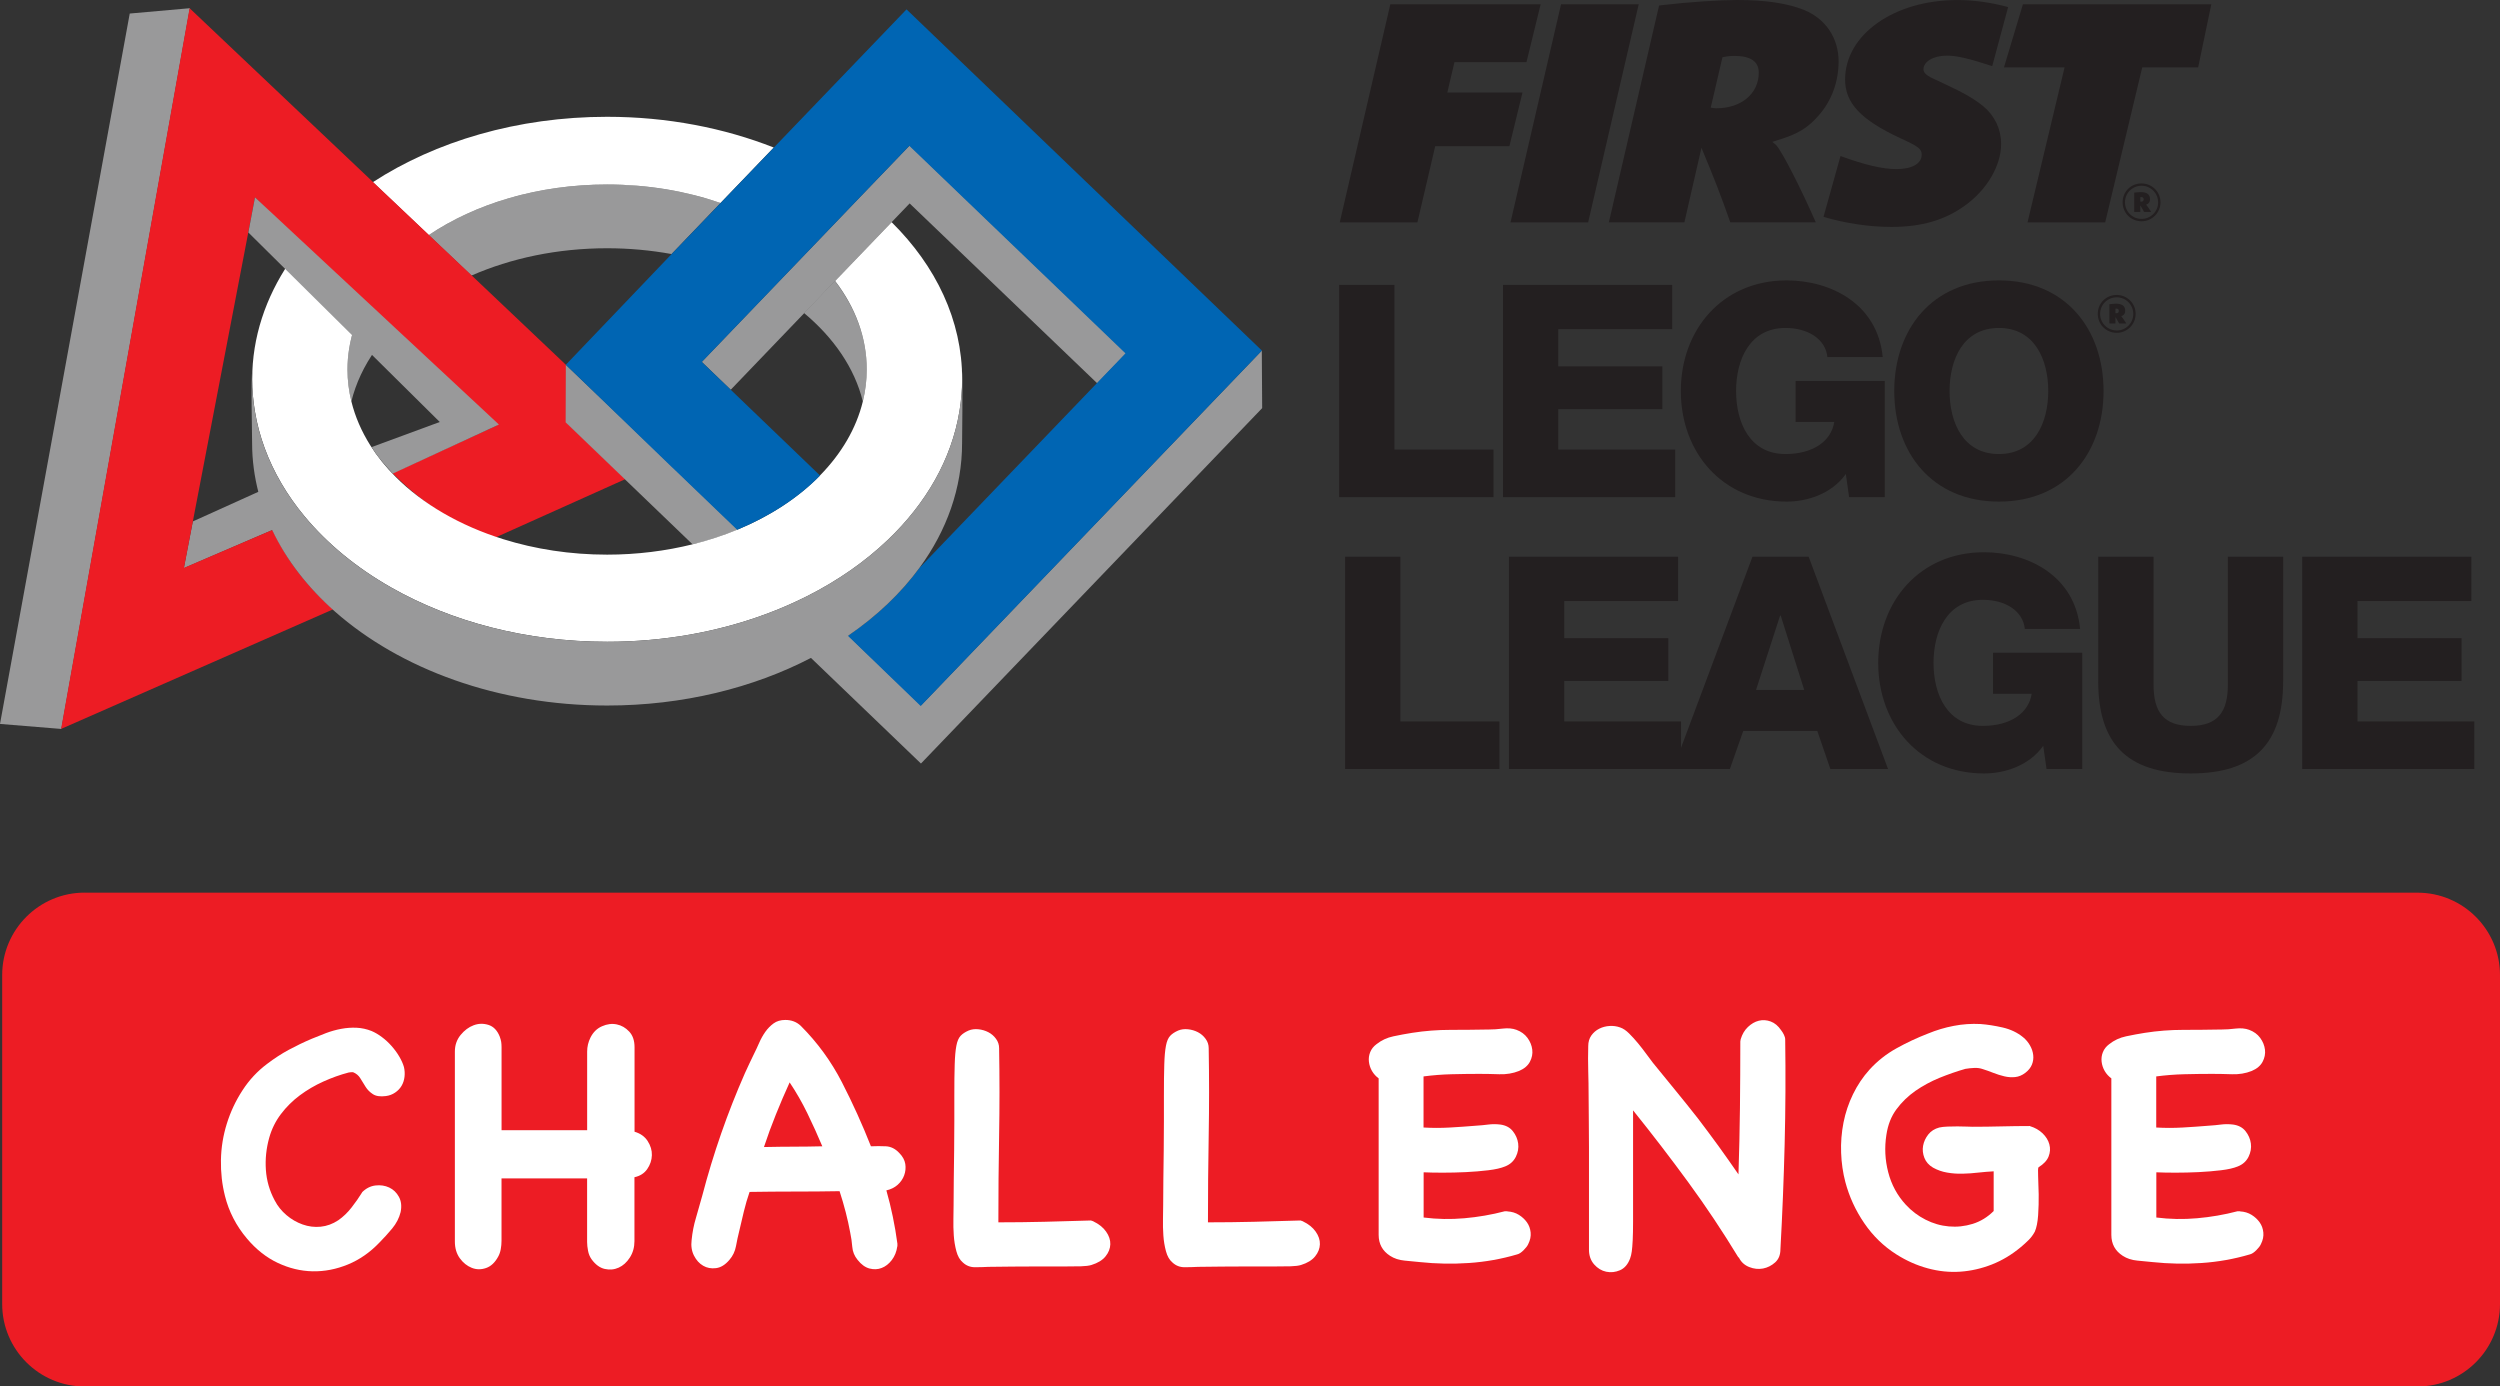 <?xml version="1.0" encoding="UTF-8"?><svg id="Layer_1" xmlns="http://www.w3.org/2000/svg" viewBox="0 0 539.17 299.02"><rect x="0" y="0" width="539.17" height="299.02" fill="#333333" stroke="none"/><defs><style>.cls-1{fill:#fff;}.cls-2{fill:#231f20;}.cls-3{fill:#0065b3;}.cls-4{fill:#ed1c24;}.cls-5{fill:#99999a;}</style></defs><path class="cls-4" d="M18.26,192.52h503.12c9.82,0,17.79,7.97,17.79,17.79v70.92c0,9.82-7.97,17.79-17.79,17.79H18.26c-9.82,0-17.79-7.97-17.79-17.79v-70.93c0-9.82,7.97-17.79,17.79-17.79Z"/><polygon class="cls-2" points="288.82 61.44 300.74 61.44 300.74 96.96 322.1 96.96 322.1 107.22 288.82 107.22 288.82 61.44"/><polygon class="cls-2" points="324.15 61.44 360.64 61.44 360.64 70.99 336.07 70.99 336.07 79.01 358.52 79.01 358.52 88.24 336.07 88.24 336.07 96.96 361.28 96.96 361.28 107.22 324.15 107.22 324.15 61.44"/><path class="cls-2" d="M406.48,107.22h-7.69l-.7-5c-3.14,4.42-8.53,5.96-12.76,5.96-13.85,0-22.83-10.58-22.83-23.85s8.98-23.86,22.83-23.86c9.49,0,19.62,5.07,20.71,16.54h-11.93c-.39-3.91-4.23-6.28-9.04-6.28-7.69,0-10.65,6.8-10.65,13.6s2.95,13.59,10.65,13.59c5.9,0,9.88-2.75,10.52-6.92h-8.34v-8.85h19.24v25.08Z"/><path class="cls-2" d="M431.1,60.47c14.43,0,22.57,10.58,22.57,23.86s-8.15,23.85-22.57,23.85-22.57-10.58-22.57-23.85,8.15-23.86,22.57-23.86M431.1,97.92c7.69,0,10.64-6.79,10.64-13.59s-2.95-13.6-10.64-13.6-10.64,6.8-10.64,13.6,2.95,13.59,10.64,13.59"/><polygon class="cls-2" points="290.1 120.07 302.02 120.07 302.02 155.59 323.38 155.59 323.38 165.85 290.1 165.85 290.1 120.07"/><polygon class="cls-2" points="325.43 120.07 361.91 120.07 361.91 129.62 337.36 129.62 337.36 137.63 359.8 137.63 359.8 146.86 337.36 146.86 337.36 155.59 362.55 155.59 362.55 165.85 325.43 165.85 325.43 120.07"/><path class="cls-2" d="M377.95,120.07h12.12l17.12,45.78h-12.44l-2.82-8.21h-15.97l-2.88,8.21h-12.25l17.12-45.78ZM378.72,148.79h10.39l-5.07-16.03h-.13l-5.19,16.03Z"/><path class="cls-2" d="M449.06,165.85h-7.69l-.71-5c-3.14,4.42-8.53,5.96-12.76,5.96-13.85,0-22.83-10.58-22.83-23.85s8.98-23.86,22.83-23.86c9.49,0,19.62,5.07,20.71,16.54h-11.92c-.39-3.91-4.23-6.28-9.04-6.28-7.69,0-10.65,6.8-10.65,13.6s2.95,13.59,10.65,13.59c5.9,0,9.88-2.75,10.52-6.92h-8.34v-8.85h19.24v25.07Z"/><path class="cls-2" d="M492.4,146.93c0,13.27-6.09,19.88-19.94,19.88s-19.94-6.61-19.94-19.88v-26.86h11.93v27.57c0,5.9,2.18,8.91,8.01,8.91s8.02-3.01,8.02-8.91v-27.57h11.93v26.86Z"/><polygon class="cls-2" points="496.51 120.07 532.99 120.07 532.99 129.62 508.44 129.62 508.44 137.63 530.88 137.63 530.88 146.86 508.44 146.86 508.44 155.59 533.63 155.59 533.63 165.85 496.51 165.85 496.51 120.07"/><path class="cls-5" d="M130.94,53.54c4.79,0,9.44.44,13.89,1.25l10.56-11.01c-7.39-2.55-15.69-3.99-24.45-3.99-14.91,0-28.44,4.15-38.48,10.92l9.21,8.72c8.52-3.73,18.53-5.89,29.27-5.89"/><path class="cls-1" d="M130.94,39.79c8.76,0,17.06,1.43,24.45,3.99l11.49-11.96c-10.72-4.22-22.95-6.63-35.94-6.63-19.37,0-37.04,5.33-50.53,14.1l12.05,11.42c10.03-6.77,23.57-10.92,38.48-10.92"/><path class="cls-5" d="M75.78,86.58c.97-3.95,2.75-7.69,5.21-11.15l-4.63-4.68c-.91,2.88-1.43,5.87-1.43,8.96,0,2.34.3,4.64.84,6.87"/><path class="cls-5" d="M41.58,112.46l-1.94,10.07,19.33-8.32c-1.22-2.56-1.46-5.91-2.17-8.63l-15.22,6.88Z"/><polygon class="cls-5" points="27.98 2.92 0 156.13 13.23 157.21 40.94 1.77 27.98 2.92"/><path class="cls-4" d="M122.06,91.08v-12.39l-20.32-19.27-9.21-8.72-12.05-11.41L40.89,1.77,13.18,157.2l58.64-25.78c-5.84-5.16-9.98-10.66-13.05-17.14l-19.09,8.19,1.91-10.02,12.37-64.47,1.03-5.41,10.22,10.28,13.14,13.23,5.64,5.68,23.19,19.98-22.51,10.32c5.85,5.84,12.77,10.99,22.11,13.89l28.09-12.62-12.81-12.28Z"/><path class="cls-5" d="M186.09,86.58c.54-2.23.85-4.53.85-6.87,0-6.92-2.53-13.45-6.89-19.13l-6.67,6.91c6.4,5.33,10.95,11.89,12.7,19.09"/><path class="cls-5" d="M198.63,152.15l-15.81-15.19c-2.53,1.73-5.23,3.33-8.06,4.8l23.86,22.91,73.59-76.65-.08-12.42-73.51,76.54Z"/><path class="cls-5" d="M145.01,100.68l-13.02-12.5-9.96-9.51-.04,12.42,14.01,13.46,13.38,12.86c3.41-.84,6.66-1.92,9.72-3.19l-14.09-13.53Z"/><polygon class="cls-5" points="196.18 31.36 185.7 42.26 174.14 54.31 166.26 62.51 151.34 78.05 157.59 84.06 173.47 67.51 180.12 60.6 192.28 47.93 196.18 43.87 236.64 82.67 242.9 76.17 196.18 31.36"/><path class="cls-1" d="M192.28,47.93l-12.17,12.67c4.35,5.67,6.82,12.18,6.82,19.1,0,2.34-.3,4.64-.84,6.87-1.42,5.83-4.61,11.22-9.16,15.89-4.66,4.78-10.75,8.8-17.83,11.74-3.06,1.27-6.31,2.34-9.72,3.19-5.77,1.43-11.98,2.23-18.44,2.23-7.96,0-15.53-1.19-22.39-3.33-9.34-2.91-17.35-7.58-23.2-13.42-2.14-2.13-3.98-4.42-5.5-6.84-1.87-2.98-3.26-6.15-4.07-9.46-.55-2.23-.84-4.53-.84-6.87,0-3.08.51-6.08,1.43-8.96l-13.97-14.14c-5.12,7.59-8.01,16.14-8.01,25.2,0,2.33.22,4.62.59,6.88.9,5.47,2.86,10.7,5.72,15.58,1.43,2.45,3.09,4.81,4.97,7.07,4.92,5.93,11.25,11.14,18.68,15.36,12.9,7.34,29.06,11.72,46.61,11.72,12.27,0,23.86-2.14,34.14-5.94,3.12-1.15,6.11-2.46,8.98-3.9,6.62-3.35,12.5-7.45,17.41-12.14,8.24-7.86,13.73-17.37,15.44-27.75.37-2.25.58-4.55.58-6.88,0-12.7-5.65-24.43-15.2-33.87"/><path class="cls-3" d="M144.94,100.77l14.05,13.49c7.07-2.95,13.21-6.92,17.87-11.7l-19.25-18.49-6.25-6.01,14.85-15.46,7.87-8.2,11.56-12.05,10.48-10.9,46.61,44.76-6.26,6.52-38.19,39.77c-4.03,5.51-9.24,10.4-15.41,14.62l15.69,15.14,73.59-76.65L195.51,2.02l-28.7,29.89-11.49,11.97-10.57,11.01-22.72,23.78,22.91,22.11Z"/><path class="cls-5" d="M80.17,96.41s.37.6.41.68c1.12,1.78,2.67,3.42,4.13,5.05l22.89-10.58-52.61-49-1.43,7.58,41.28,40.87-14.66,5.4Z"/><path class="cls-5" d="M207.49,81.8c0,2.33-.21,4.62-.58,6.88-1.7,10.38-7.21,19.89-15.44,27.75-4.91,4.69-10.79,8.79-17.41,12.14-2.86,1.44-5.85,2.75-8.98,3.9-10.28,3.8-21.87,5.94-34.15,5.94-17.55,0-33.7-4.38-46.6-11.72-7.43-4.22-13.77-9.43-18.68-15.36-1.87-2.26-3.54-4.62-4.97-7.07-2.86-4.88-4.82-10.11-5.72-15.58-.37-2.25-.58-4.55-.58-6.88,0-.73.06-1.46.09-2.18,0-.04-.02-.1-.03-.13-.37,2.26-.07,13.73-.07,16.07,0,3.69.49,7.29,1.41,10.79.71,2.73,1.69,5.38,2.91,7.95,3.07,6.48,7.68,12.42,13.53,17.58,14.05,12.39,35.14,20.28,58.72,20.28,16.36,0,31.51-3.81,43.96-10.27,2.83-1.47,5.51-3.07,8.04-4.8,6.17-4.23,11.39-9.18,15.41-14.7,5.83-7.98,9.14-17.12,9.14-26.83,0-2.05.18-11.76-.02-15.62-.04-.53.02,1.19.02,1.86"/><path class="cls-2" d="M456.51,63.61c2.25,0,4.08,1.82,4.08,4.08s-1.82,4.09-4.08,4.09-4.09-1.78-4.09-4.09,1.81-4.08,4.09-4.08M456.51,71.28c1.99,0,3.57-1.6,3.57-3.57s-1.58-3.59-3.57-3.59-3.58,1.6-3.58,3.57,1.58,3.58,3.58,3.58M454.93,65.6c.21-.01.24-.02.64-.06.42-.03.59-.05.76-.05,1.34,0,2.01.53,2.01,1.52,0,.6-.25.96-.79,1.17l-.07.02s.07.04.08.08c.14.12.61.83,1.01,1.48h-1.53c-.31-.58-.41-.74-.8-1.4v1.4h-1.31v-4.16ZM456.4,67.56c.36,0,.56-.17.56-.5s-.18-.5-.55-.5c-.08,0-.09,0-.17.01v.97c.06.01.09.01.16.01"/><polygon class="cls-2" points="299.85 .92 332.27 .92 329.21 13.4 313.68 13.4 312.14 19.96 328.35 19.96 325.53 31.53 309.53 31.53 305.69 47.96 288.94 47.96 299.85 .92"/><polygon class="cls-2" points="336.67 .92 353.42 .92 342.51 47.96 325.77 47.96 336.67 .92"/><path class="cls-2" d="M357.8,1.2l1.08-.14C364.25.43,370.94,0,374.63,0c6.14,0,10.91.7,14.52,2.18,4.61,1.9,7.38,6.07,7.38,11.07,0,4.3-1.46,8.39-4.23,11.57-2.38,2.75-4.53,4.09-8.99,5.43l-1.07.35c.46.36.61.5.84.71,1.31,1.48,5.22,9.1,8.53,16.64h-18.44c-2.38-6.7-3.07-8.46-6.22-16.08l-3.68,16.08h-16.29l10.83-46.76ZM370.17,23.35c5.38,0,9.14-3.17,9.14-7.69,0-2.4-1.77-3.6-5.22-3.6-1,0-1.54.07-2.61.29l-2.53,10.86c.54.07.61.14,1.23.14"/><polygon class="cls-2" points="436.28 .92 476.91 .92 474.07 14.54 462.01 14.54 454.02 47.96 437.27 47.96 445.26 14.54 432.19 14.54 436.28 .92"/><path class="cls-2" d="M461.86,39.56c2.25,0,4.09,1.81,4.09,4.07s-1.82,4.09-4.09,4.09-4.08-1.78-4.08-4.09,1.8-4.07,4.08-4.07M461.86,47.21c1.99,0,3.58-1.6,3.58-3.57s-1.6-3.58-3.58-3.58-3.57,1.6-3.57,3.57,1.58,3.58,3.57,3.58M460.28,41.54c.21-.01.24-.03.65-.06.41-.03.59-.05.76-.05,1.34,0,2,.52,2,1.52,0,.6-.25.96-.79,1.17l-.06.02s.06.04.08.08c.14.13.61.84,1.01,1.48h-1.53c-.31-.59-.41-.74-.81-1.41v1.41h-1.31v-4.15ZM461.75,43.5c.36,0,.57-.17.57-.51,0-.31-.19-.49-.55-.49-.08,0-.09,0-.17.01v.97c.06.01.1.01.16.01"/><path class="cls-2" d="M393.25,46.76c4.71,1.4,9.86,2.18,14.67,2.18,6.53,0,11.52-1.48,15.82-4.58,4.76-3.39,7.84-8.61,7.84-13.33,0-3.17-1.38-6.07-3.84-8.11-1.93-1.55-3.92-2.75-7.99-4.65l-3.31-1.55c-1.07-.56-1.61-1.13-1.61-1.76,0-1.69,2.15-2.96,5.07-2.96,2.18,0,4.78.64,9.76,2.26l3.43-12.73c-3.72-1.01-7.35-1.52-10.96-1.52-13.67,0-24.2,7.48-24.2,17.14,0,5.08,3.38,8.67,11.83,12.62,4,1.83,4.69,2.33,4.69,3.6,0,1.91-2.07,3.1-5.45,3.1-3,0-6.84-.91-12.06-2.82h0l-3.67,13.12Z"/><path class="cls-1" d="M78.08,257.14c.85-.85,1.81-1.34,2.89-1.47,1.08-.13,2.07.02,2.97.44s1.6,1.1,2.1,2.02c.5.92.62,2.02.36,3.29-.32,1.27-.92,2.44-1.82,3.53-.9,1.08-1.8,2.07-2.69,2.97-2.06,2.17-4.35,3.76-6.86,4.79-2.51,1.03-5.04,1.52-7.61,1.47s-5.07-.66-7.53-1.82c-2.46-1.16-4.66-2.91-6.62-5.23-1.16-1.37-2.14-2.83-2.93-4.36-.79-1.53-1.4-3.14-1.82-4.83-.63-2.48-.92-5.07-.87-7.77.05-2.69.48-5.31,1.27-7.84.79-2.54,1.91-4.93,3.37-7.17,1.45-2.25,3.24-4.16,5.35-5.74,1.53-1.16,3.08-2.17,4.64-3.01,1.56-.84,3.21-1.64,4.95-2.38,1-.42,2.03-.83,3.09-1.23,1.06-.4,2.14-.7,3.25-.91,1.11-.21,2.22-.29,3.33-.24,1.11.05,2.19.29,3.25.71.74.32,1.48.75,2.22,1.31.74.55,1.43,1.19,2.06,1.9.63.71,1.19,1.46,1.66,2.26.47.79.82,1.56,1.03,2.3.16.69.2,1.39.12,2.1-.08.71-.29,1.36-.63,1.94-.34.58-.81,1.07-1.39,1.46-.58.4-1.24.65-1.98.75-1.21.16-2.15.03-2.81-.4s-1.19-.95-1.58-1.58c-.4-.64-.78-1.25-1.15-1.86-.37-.61-.9-1.04-1.58-1.31-.42,0-.74.03-.95.08-1.8.47-3.61,1.12-5.43,1.94-1.82.82-3.51,1.81-5.07,2.97-1.56,1.16-2.92,2.51-4.08,4.04-1.16,1.53-2.01,3.25-2.54,5.15-.63,2.27-.87,4.57-.71,6.9.16,2.32.79,4.51,1.9,6.58.63,1.22,1.48,2.27,2.54,3.17,1.06.9,2.22,1.57,3.49,2.02,1.27.45,2.56.61,3.88.48,1.32-.13,2.59-.59,3.8-1.39,1.06-.74,2.01-1.65,2.85-2.73.85-1.08,1.61-2.18,2.3-3.29Z"/><path class="cls-1" d="M136.83,244.07c1.27.37,2.22,1.04,2.85,2.02.63.98.94,2,.91,3.05-.03,1.06-.36,2.05-.99,2.97-.63.93-1.56,1.52-2.77,1.78v13.79c0,1.32-.33,2.5-.99,3.53-.66,1.03-1.46,1.75-2.41,2.18-.95.43-1.96.52-3.01.28-1.06-.24-2.01-.94-2.85-2.1-.37-.53-.62-1.13-.75-1.82-.13-.69-.2-1.32-.2-1.9v-13.71h-18.46v13.47c0,.58-.05,1.17-.16,1.78-.11.61-.29,1.15-.56,1.63-.69,1.27-1.56,2.09-2.61,2.45-1.06.37-2.09.36-3.09-.04-1-.4-1.86-1.08-2.57-2.06-.71-.98-1.07-2.18-1.07-3.61v-40.97c0-1.37.41-2.56,1.23-3.57.82-1,1.76-1.71,2.81-2.1,1.06-.4,2.13-.42,3.21-.08s1.89,1.18,2.42,2.5c.16.43.26.81.32,1.15.05.35.08.73.08,1.15v17.91h18.46v-16.96c0-1.05.24-2.06.71-3.01.58-1.16,1.41-1.98,2.5-2.45,1.08-.48,2.14-.61,3.17-.4,1.03.21,1.93.73,2.69,1.55.77.82,1.15,1.94,1.15,3.37v18.23Z"/><path class="cls-1" d="M193.52,268.79c-.16,1.16-.56,2.15-1.19,2.97-.63.82-1.36,1.39-2.18,1.7-.82.32-1.69.36-2.62.12-.92-.24-1.78-.86-2.57-1.86-.69-.84-1.07-1.78-1.15-2.81-.08-1.03-.23-2.04-.44-3.05-.53-2.91-1.3-5.89-2.3-8.96-3.28.06-6.52.08-9.74.08s-6.45.03-9.67.08c-.48,1.38-.88,2.77-1.23,4.2-.34,1.43-.67,2.83-.99,4.2-.27,1.05-.5,2.15-.71,3.29s-.69,2.13-1.42,2.97c-.9,1.06-1.86,1.65-2.89,1.78s-1.96-.04-2.77-.52c-.82-.47-1.48-1.2-1.98-2.18-.5-.98-.67-2.1-.51-3.37.16-1.64.47-3.25.95-4.83.47-1.58.92-3.17,1.35-4.75,2.38-9.08,5.44-17.88,9.19-26.39.32-.74.65-1.45.99-2.14.34-.69.67-1.37.99-2.06.37-.74.74-1.53,1.11-2.38.37-.84.81-1.63,1.31-2.34.5-.71,1.1-1.32,1.78-1.82s1.53-.75,2.54-.75c1.32,0,2.43.42,3.33,1.27,3.59,3.59,6.55,7.65,8.87,12.16,2.32,4.51,4.41,9.13,6.26,13.82,1.11-.05,2.19-.05,3.25,0,1.06.06,2.01.53,2.85,1.43.74.74,1.17,1.54,1.31,2.38.13.84.05,1.66-.24,2.45-.29.79-.77,1.48-1.42,2.06-.66.58-1.47.98-2.42,1.19.53,1.85.99,3.74,1.39,5.67.4,1.93.73,3.87.99,5.82v.56ZM177.35,247.23c-1-2.38-2.07-4.74-3.21-7.09-1.14-2.35-2.42-4.58-3.84-6.7-1.06,2.33-2.05,4.63-2.97,6.93-.93,2.3-1.78,4.63-2.57,7.01,2.48-.05,4.66-.08,6.54-.08s3.89-.03,6.06-.08Z"/><path class="cls-1" d="M235.78,263.4c1.21.58,2.14,1.32,2.77,2.22.63.9.94,1.81.91,2.73s-.37,1.8-1.03,2.61c-.66.82-1.68,1.44-3.05,1.86-.53.16-1.27.25-2.22.28-.95.03-2.27.04-3.96.04h-6.42c-2.59,0-5.78.03-9.59.08-.95.05-1.93.08-2.93.08s-1.88-.34-2.61-1.03c-.63-.53-1.1-1.33-1.39-2.42-.29-1.08-.48-2.22-.56-3.41-.08-1.19-.11-2.38-.08-3.57.03-1.19.04-2.18.04-2.97,0-1.58.01-3.41.04-5.47.03-2.06.05-4.16.08-6.3.03-2.14.04-4.24.04-6.3v-5.47c0-2.8.02-5.06.08-6.78.05-1.72.17-3.06.36-4.04.18-.98.49-1.69.91-2.14.42-.45,1-.83,1.74-1.15.63-.26,1.33-.35,2.1-.27.76.08,1.48.29,2.14.63s1.22.82,1.66,1.43c.45.61.67,1.28.67,2.02.11,6.34.11,12.63,0,18.86-.11,6.23-.16,12.47-.16,18.7,3.33,0,6.64-.04,9.94-.12s6.64-.17,10.02-.28l.48.16Z"/><path class="cls-1" d="M280.98,263.4c1.21.58,2.14,1.32,2.77,2.22.63.9.94,1.81.91,2.73s-.37,1.8-1.03,2.61c-.66.82-1.68,1.44-3.05,1.86-.53.16-1.27.25-2.22.28-.95.03-2.27.04-3.96.04h-6.42c-2.59,0-5.78.03-9.59.08-.95.05-1.93.08-2.93.08s-1.88-.34-2.61-1.03c-.63-.53-1.1-1.33-1.39-2.42-.29-1.08-.48-2.22-.56-3.41-.08-1.19-.11-2.38-.08-3.57.03-1.19.04-2.18.04-2.97,0-1.58.01-3.41.04-5.47s.05-4.16.08-6.3c.03-2.14.04-4.24.04-6.3v-5.47c0-2.8.02-5.06.08-6.78.05-1.72.17-3.06.36-4.04.18-.98.49-1.69.91-2.14.42-.45,1-.83,1.74-1.15.63-.26,1.33-.35,2.1-.27.76.08,1.48.29,2.14.63s1.22.82,1.66,1.43c.45.61.67,1.28.67,2.02.11,6.34.11,12.63,0,18.86-.11,6.23-.16,12.47-.16,18.7,3.33,0,6.64-.04,9.94-.12s6.64-.17,10.02-.28l.48.16Z"/><path class="cls-1" d="M325.08,261.26c.95.05,1.78.3,2.5.75s1.29.99,1.74,1.62c.45.64.71,1.36.79,2.18.08.82-.09,1.65-.52,2.5-.16.37-.49.81-.99,1.31-.5.5-.96.81-1.39.91-3.38,1-6.85,1.62-10.42,1.86-3.57.24-7.09.17-10.58-.2-1.01-.11-2.1-.21-3.29-.32-1.19-.11-2.23-.45-3.13-1.03-1.64-1.06-2.46-2.56-2.46-4.52v-33.75c-.58-.43-1.06-.95-1.43-1.58-.37-.64-.59-1.31-.67-2.02-.08-.72.01-1.4.28-2.06.26-.66.71-1.23,1.35-1.71,1.06-.84,2.27-1.41,3.65-1.7,1.37-.29,2.72-.54,4.04-.75,2.75-.43,5.49-.64,8.24-.64s5.55-.03,8.4-.08c.84,0,1.82-.06,2.93-.2,1.11-.13,2.09-.04,2.93.27,1,.37,1.8.95,2.38,1.74.58.79.92,1.64,1.03,2.54s-.07,1.77-.51,2.61c-.45.85-1.23,1.51-2.34,1.98-1.32.53-2.73.76-4.24.71-1.51-.05-2.95-.08-4.32-.08-2.01,0-4.01.03-6.02.08-2.01.05-4.01.21-6.02.47v11.02c1.9.11,3.8.11,5.71,0,1.9-.11,3.8-.24,5.71-.4.84-.05,1.69-.13,2.54-.24.84-.11,1.71-.11,2.61,0,1.16.16,2.06.63,2.69,1.43.63.79,1.02,1.68,1.15,2.65.13.98-.04,1.94-.51,2.89-.48.95-1.24,1.64-2.3,2.06-.9.37-2.11.65-3.64.83-1.53.18-3.14.32-4.83.4-1.69.08-3.36.12-4.99.12s-3.01-.03-4.12-.08v9.75c2.9.37,5.84.42,8.79.16,2.96-.26,5.86-.76,8.72-1.51h.56Z"/><path class="cls-1" d="M375.42,224.1c.32-1.05.83-1.93,1.55-2.61s1.49-1.14,2.34-1.35,1.7-.16,2.57.16,1.62.95,2.26,1.9c.21.27.41.58.59.95.18.37.28.71.28,1.03.11,7.56.07,15.1-.12,22.62-.19,7.53-.49,15.07-.91,22.62,0,1.22-.38,2.16-1.15,2.85-.77.69-1.64,1.12-2.61,1.31-.98.18-1.97.08-2.97-.32-1.01-.4-1.74-1.07-2.22-2.02-.05-.05-.08-.11-.08-.16v.16c-3.44-5.65-7.05-11.08-10.86-16.28-3.8-5.2-7.77-10.37-11.89-15.49v24.01c0,1.64-.03,2.97-.08,4-.05,1.03-.12,1.84-.2,2.42-.08.58-.2,1.08-.36,1.51-.47,1.27-1.2,2.11-2.18,2.54-.98.42-1.97.53-2.97.32s-1.87-.74-2.61-1.58c-.74-.85-1.11-1.9-1.11-3.17v-22.11c0-2.22-.02-4.29-.04-6.22-.03-1.93-.04-3.55-.04-4.87,0-1.8-.03-3.58-.08-5.35-.05-1.77-.05-3.55,0-5.35,0-.9.22-1.66.67-2.3.45-.63,1.02-1.12,1.7-1.46.69-.35,1.43-.54,2.22-.59s1.56.05,2.3.32c.63.21,1.28.65,1.94,1.31.66.66,1.31,1.37,1.94,2.14.63.77,1.23,1.54,1.78,2.3.55.76,1.02,1.39,1.39,1.86,1.37,1.69,2.96,3.63,4.75,5.82,1.8,2.19,3.46,4.27,4.99,6.22,1.53,2.01,3.02,4.01,4.48,6.02,1.45,2.01,2.86,4.02,4.24,6.02.16-4.81.26-9.59.32-14.34.05-4.75.08-9.53.08-14.34l.08-.48Z"/><path class="cls-1" d="M437.82,242.88c1.06.32,1.95.83,2.7,1.54.74.72,1.23,1.51,1.46,2.38.24.87.18,1.74-.16,2.61-.34.87-1.07,1.65-2.18,2.34-.11.16-.13.81-.08,1.94.05,1.14.09,2.44.12,3.92.02,1.48-.02,2.97-.12,4.48-.11,1.51-.34,2.68-.71,3.53-.37.69-.82,1.3-1.35,1.82-.53.53-1.08,1.03-1.66,1.51-1.96,1.64-4.04,2.89-6.26,3.76-2.22.87-4.49,1.39-6.81,1.55s-4.66-.08-7.01-.72c-2.35-.63-4.61-1.64-6.77-3.01-2.75-1.74-5.06-3.99-6.93-6.73-1.88-2.75-3.24-5.71-4.08-8.88-.53-2.01-.83-4.11-.91-6.3-.08-2.19.09-4.36.51-6.5s1.11-4.19,2.06-6.14,2.14-3.73,3.57-5.31c1.69-1.85,3.63-3.38,5.82-4.59,2.19-1.22,4.45-2.27,6.77-3.17,1.8-.74,3.65-1.3,5.55-1.66,1.9-.37,3.83-.5,5.78-.4,1.48.11,3.08.36,4.79.75,1.72.4,3.18,1.1,4.4,2.1.58.47,1.07,1.06,1.47,1.74.4.69.63,1.39.71,2.1.08.71-.01,1.4-.28,2.06-.27.66-.74,1.26-1.43,1.78-.69.53-1.41.83-2.18.91s-1.55.03-2.34-.16c-.79-.18-1.58-.44-2.38-.75s-1.53-.58-2.22-.79c-.58-.21-1.2-.3-1.86-.27-.66.03-1.31.09-1.94.2-1.85.53-3.71,1.18-5.59,1.94-1.87.77-3.6,1.71-5.19,2.81-1.58,1.11-2.95,2.43-4.08,3.96-1.14,1.53-1.86,3.38-2.18,5.55-.42,2.7-.29,5.38.4,8.04.69,2.67,1.95,5.01,3.8,7.01,1.21,1.32,2.63,2.39,4.24,3.21,1.61.82,3.29,1.31,5.03,1.46,1.74.16,3.46-.03,5.15-.55,1.69-.53,3.2-1.45,4.52-2.77v-8.56c-1.06.05-2.15.15-3.29.27-1.14.14-2.27.21-3.41.24-1.14.03-2.25-.05-3.33-.24-1.08-.18-2.1-.54-3.05-1.07-.9-.53-1.52-1.23-1.86-2.1-.34-.87-.44-1.75-.28-2.62.16-.87.53-1.68,1.11-2.42.58-.74,1.37-1.24,2.38-1.51.48-.11,1.07-.17,1.78-.2.71-.02,1.42-.04,2.14-.04s1.36.02,1.94.04c.58.03,1.03.04,1.35.04,2.06,0,4.11-.03,6.14-.08,2.03-.05,4.11-.08,6.22-.08Z"/><path class="cls-1" d="M483.1,261.26c.95.05,1.78.3,2.5.75s1.29.99,1.74,1.62c.45.64.71,1.36.79,2.18.08.82-.09,1.65-.52,2.5-.16.37-.49.81-.99,1.31-.5.5-.96.81-1.39.91-3.38,1-6.85,1.62-10.42,1.86-3.57.24-7.09.17-10.58-.2-1.01-.11-2.1-.21-3.29-.32-1.19-.11-2.23-.45-3.13-1.03-1.64-1.06-2.46-2.56-2.46-4.52v-33.75c-.58-.43-1.06-.95-1.43-1.58-.37-.64-.59-1.31-.67-2.02-.08-.72.01-1.4.28-2.06.26-.66.71-1.23,1.35-1.71,1.06-.84,2.27-1.41,3.65-1.7,1.37-.29,2.72-.54,4.04-.75,2.75-.43,5.49-.64,8.24-.64s5.55-.03,8.4-.08c.84,0,1.82-.06,2.93-.2,1.11-.13,2.09-.04,2.93.27,1,.37,1.8.95,2.38,1.74.58.79.92,1.64,1.03,2.54.11.9-.07,1.77-.51,2.61-.45.85-1.23,1.51-2.34,1.98-1.32.53-2.73.76-4.24.71-1.51-.05-2.95-.08-4.32-.08-2.01,0-4.01.03-6.02.08-2.01.05-4.01.21-6.02.47v11.02c1.9.11,3.8.11,5.71,0,1.9-.11,3.8-.24,5.71-.4.84-.05,1.69-.13,2.54-.24.84-.11,1.71-.11,2.61,0,1.16.16,2.06.63,2.69,1.43.63.79,1.02,1.68,1.15,2.65.13.98-.04,1.94-.51,2.89-.48.95-1.24,1.64-2.3,2.06-.9.37-2.11.65-3.64.83-1.53.18-3.14.32-4.83.4-1.69.08-3.36.12-4.99.12s-3.01-.03-4.12-.08v9.75c2.9.37,5.84.42,8.79.16,2.96-.26,5.86-.76,8.72-1.51h.56Z"/></svg>